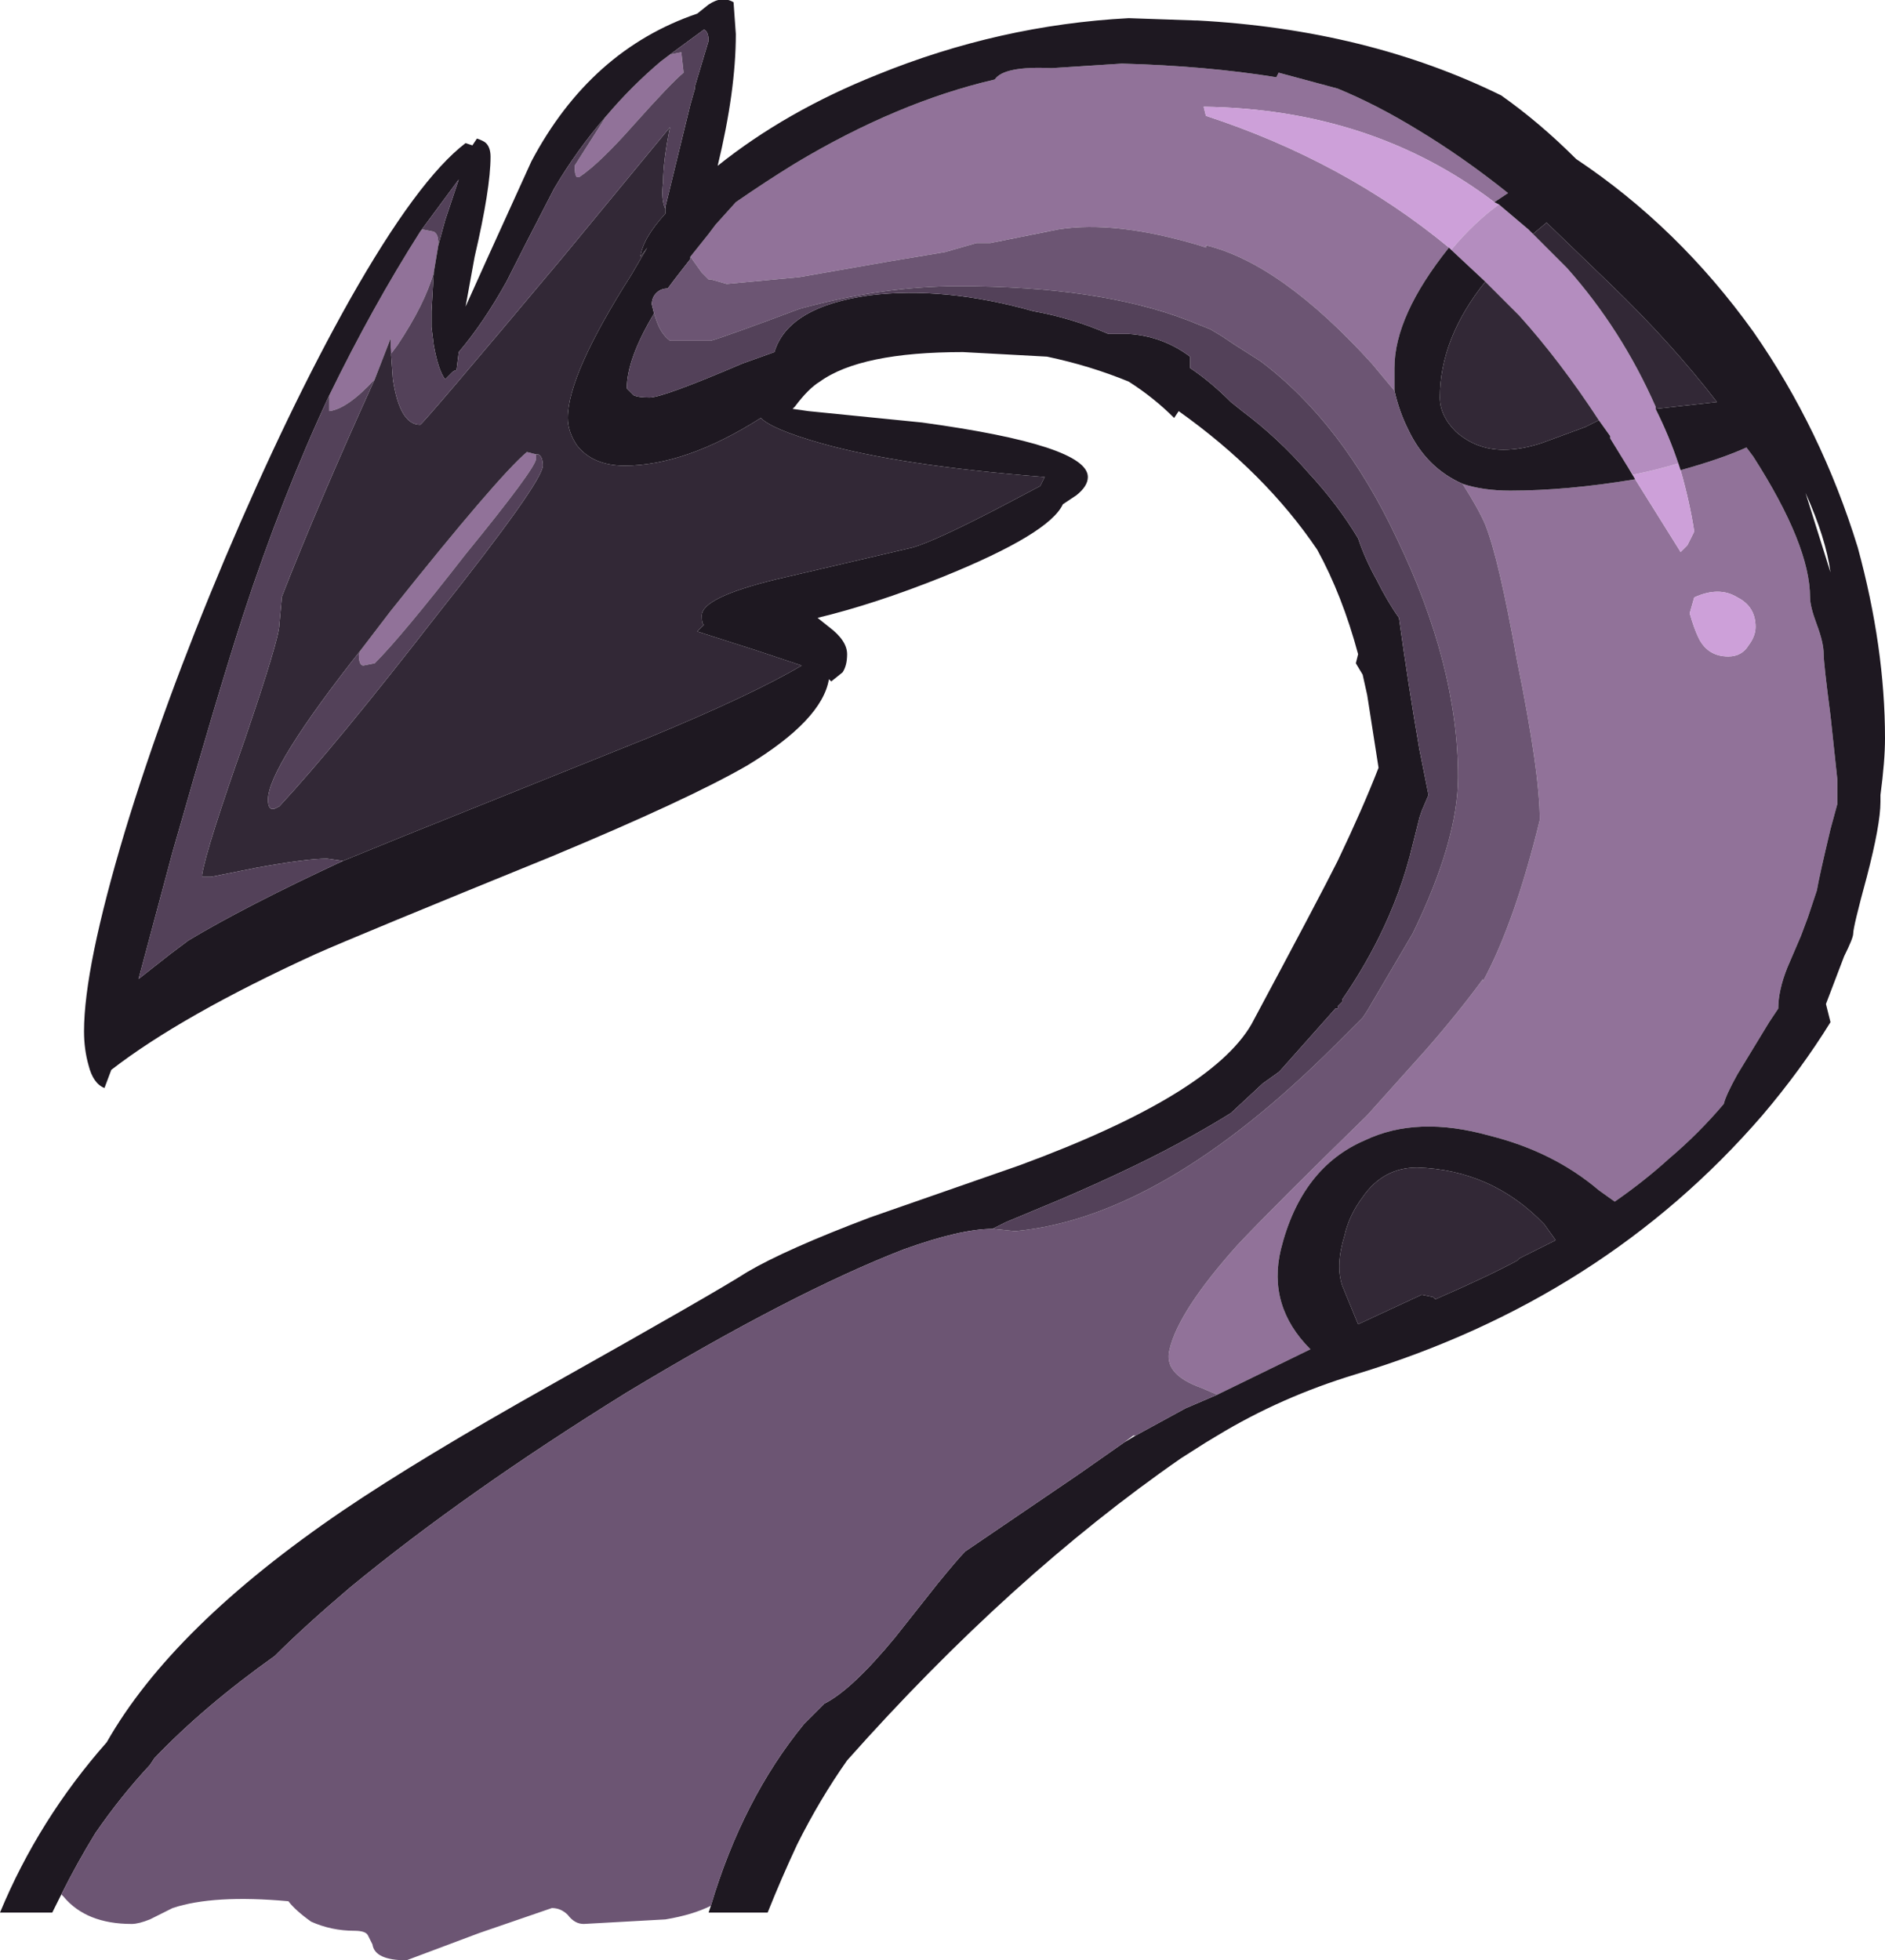 <?xml version="1.0" encoding="UTF-8" standalone="no"?>
<svg xmlns:ffdec="https://www.free-decompiler.com/flash" xmlns:xlink="http://www.w3.org/1999/xlink" ffdec:objectType="frame" height="302.05px" width="290.5px" xmlns="http://www.w3.org/2000/svg">
  <g transform="matrix(1.0, 0.0, 0.0, 1.0, 102.55, 388.5)">
    <use ffdec:characterId="3" height="43.15" transform="matrix(7.0, 0.0, 0.0, 7.0, -102.55, -388.5)" width="41.5" xlink:href="#shape0"/>
  </g>
  <defs>
    <g id="shape0" transform="matrix(1.0, 0.0, 0.0, 1.0, 14.65, 55.5)">
      <path d="M0.55 -49.85 L0.95 -50.35 1.1 -50.55 1.55 -51.05 Q2.2 -51.5 2.85 -51.9 5.1 -53.25 7.25 -53.75 7.45 -54.05 8.5 -54.0 L10.05 -54.1 Q11.9 -54.05 13.45 -53.8 L13.5 -53.9 14.8 -53.55 Q15.65 -53.2 16.55 -52.65 17.55 -52.05 18.55 -51.25 L18.25 -51.05 Q15.55 -53.1 11.85 -53.15 L11.9 -52.95 Q14.95 -51.95 17.25 -50.05 16.05 -48.55 16.05 -47.4 16.05 -47.15 16.05 -46.9 L15.55 -47.5 Q13.55 -49.7 11.9 -50.1 L11.9 -50.05 11.75 -50.1 Q9.9 -50.65 8.65 -50.45 L7.15 -50.15 6.85 -50.15 6.15 -49.95 4.95 -49.75 2.95 -49.4 1.35 -49.25 1.0 -49.35 0.95 -49.35 0.8 -49.5 0.55 -49.85 M22.35 -45.15 Q23.25 -45.4 23.8 -45.65 L23.95 -45.45 Q25.2 -43.5 25.2 -42.35 25.2 -42.15 25.35 -41.75 25.5 -41.35 25.5 -41.1 25.5 -40.9 25.65 -39.75 L25.8 -38.35 25.8 -37.8 25.65 -37.25 Q25.4 -36.2 25.35 -35.9 L25.15 -35.3 25.0 -34.9 24.7 -34.2 Q24.5 -33.7 24.5 -33.3 L24.3 -33.0 23.6 -31.85 Q23.35 -31.4 23.3 -31.2 22.75 -30.55 22.1 -30.0 21.55 -29.5 20.9 -29.05 L20.55 -29.3 Q19.55 -30.15 18.15 -30.5 16.55 -30.95 15.4 -30.4 14.0 -29.8 13.55 -28.0 13.25 -26.75 14.2 -25.8 L12.15 -24.8 11.8 -24.95 Q10.95 -25.25 11.1 -25.8 11.3 -26.65 12.6 -28.1 13.4 -28.95 15.45 -30.95 L16.75 -32.4 Q17.45 -33.2 18.0 -33.95 L18.0 -33.9 Q18.7 -35.2 19.25 -37.45 19.25 -38.5 18.75 -40.95 18.35 -43.2 18.05 -43.95 17.9 -44.3 17.55 -44.85 18.0 -44.7 18.6 -44.7 19.85 -44.7 21.35 -44.95 L22.35 -43.35 22.5 -43.5 22.65 -43.8 Q22.55 -44.45 22.35 -45.15 M23.85 -41.3 Q24.0 -41.5 24.0 -41.7 24.0 -42.15 23.6 -42.35 23.2 -42.6 22.65 -42.35 L22.55 -42.0 Q22.65 -41.65 22.75 -41.45 22.95 -41.05 23.4 -41.05 23.7 -41.05 23.85 -41.3 M-7.4 -46.8 Q-6.45 -48.75 -5.4 -50.4 L-5.35 -50.45 -5.1 -50.4 Q-5.0 -50.35 -5.0 -50.15 L-5.0 -50.1 -5.1 -49.5 Q-5.3 -48.8 -5.9 -47.9 L-6.05 -47.7 -6.05 -47.85 -6.05 -48.05 -6.4 -47.15 Q-7.0 -46.5 -7.4 -46.45 L-7.4 -46.8 M-1.3 -52.95 Q-0.75 -53.6 -0.1 -54.15 L0.1 -54.3 0.35 -54.35 0.4 -53.9 Q0.15 -53.7 -0.7 -52.75 -1.45 -51.9 -1.9 -51.6 L-1.95 -51.6 Q-2.0 -51.65 -2.0 -51.85 L-1.3 -52.95 M-2.85 -45.5 L-2.85 -45.4 Q-2.85 -45.2 -4.4 -43.3 -5.8 -41.5 -6.4 -40.9 L-6.65 -40.85 Q-6.75 -40.85 -6.75 -41.1 L-6.7 -41.2 -6.05 -42.05 Q-3.7 -45.0 -3.05 -45.55 L-2.85 -45.5" fill="#917299" fill-rule="evenodd" stroke="none"/>
      <path d="M18.25 -51.05 L18.35 -51.0 Q17.8 -50.6 17.3 -50.0 L17.25 -50.05 Q14.95 -51.95 11.9 -52.95 L11.85 -53.15 Q15.55 -53.1 18.25 -51.05 M22.3 -45.3 L22.35 -45.15 Q22.55 -44.45 22.65 -43.8 L22.5 -43.5 22.35 -43.35 21.35 -44.95 21.2 -45.2 21.3 -45.05 Q21.8 -45.15 22.3 -45.3 M23.85 -41.3 Q23.7 -41.05 23.4 -41.05 22.95 -41.05 22.75 -41.45 22.65 -41.65 22.55 -42.0 L22.65 -42.35 Q23.2 -42.6 23.6 -42.35 24.0 -42.15 24.0 -41.7 24.0 -41.5 23.85 -41.3" fill="#cda0d9" fill-rule="evenodd" stroke="none"/>
      <path d="M18.35 -51.0 L19.0 -50.45 19.1 -50.35 19.85 -49.6 Q21.05 -48.25 21.8 -46.55 L21.8 -46.5 Q22.1 -45.9 22.3 -45.3 21.8 -45.15 21.3 -45.05 L21.2 -45.2 20.8 -45.85 20.8 -45.9 20.55 -46.25 Q19.7 -47.55 18.8 -48.55 L18.05 -49.3 17.3 -50.0 Q17.8 -50.6 18.35 -51.0" fill="#b48dbf" fill-rule="evenodd" stroke="none"/>
      <path d="M-13.3 -13.8 L-13.5 -13.4 -14.65 -13.4 Q-13.8 -15.45 -12.3 -17.15 -10.85 -19.7 -7.1 -22.25 -5.4 -23.4 -2.55 -25.0 1.1 -27.05 1.8 -27.5 2.65 -28.0 4.5 -28.7 L7.8 -29.85 Q12.0 -31.4 12.9 -32.95 14.4 -35.75 14.8 -36.55 15.35 -37.7 15.7 -38.6 L15.45 -40.2 15.35 -40.65 15.2 -40.9 15.25 -41.1 Q14.9 -42.4 14.35 -43.4 13.2 -45.1 11.3 -46.45 L11.2 -46.3 Q10.75 -46.75 10.2 -47.1 9.35 -47.45 8.4 -47.65 L6.55 -47.75 Q4.3 -47.75 3.4 -47.1 3.15 -46.95 2.85 -46.55 L2.8 -46.5 3.15 -46.45 5.65 -46.2 Q9.3 -45.7 9.3 -45.0 9.3 -44.8 9.05 -44.6 L8.75 -44.4 Q8.45 -43.75 6.1 -42.8 4.6 -42.2 3.35 -41.9 L3.6 -41.7 Q4.0 -41.4 4.0 -41.1 4.0 -40.85 3.9 -40.7 L3.65 -40.5 3.6 -40.55 Q3.45 -39.65 1.8 -38.65 0.5 -37.9 -2.5 -36.65 -6.8 -34.9 -7.7 -34.5 -10.65 -33.15 -12.2 -31.95 L-12.35 -31.55 Q-12.6 -31.65 -12.7 -32.05 -12.8 -32.4 -12.8 -32.8 -12.8 -34.2 -11.9 -37.2 -11.05 -40.0 -9.7 -43.2 -8.3 -46.5 -6.95 -48.9 -5.45 -51.55 -4.4 -52.35 L-4.25 -52.3 -4.15 -52.45 Q-4.0 -52.4 -3.95 -52.35 -3.85 -52.25 -3.85 -52.05 -3.85 -51.35 -4.2 -49.85 L-4.4 -48.75 Q-4.2 -49.2 -3.95 -49.75 L-2.95 -51.95 Q-1.65 -54.4 0.7 -55.2 L0.95 -55.4 Q1.25 -55.6 1.5 -55.45 L1.55 -54.75 Q1.55 -53.5 1.15 -51.85 2.65 -53.05 4.65 -53.85 7.35 -54.95 10.2 -55.1 L11.65 -55.05 11.7 -55.05 Q15.45 -54.85 18.4 -53.4 19.25 -52.8 20.05 -52.0 22.3 -50.5 23.95 -48.2 25.45 -46.05 26.25 -43.45 26.85 -41.25 26.85 -39.25 26.85 -38.75 26.75 -38.0 L26.75 -37.85 Q26.75 -37.35 26.45 -36.2 26.15 -35.1 26.15 -34.95 26.15 -34.85 25.95 -34.45 L25.55 -33.4 25.65 -33.0 Q25.0 -31.95 24.15 -30.95 20.65 -26.9 15.2 -25.25 13.55 -24.75 12.15 -23.9 L11.9 -23.75 11.35 -23.4 Q7.6 -20.8 4.0 -16.75 3.4 -15.9 2.9 -14.9 2.55 -14.15 2.25 -13.4 L0.95 -13.4 1.0 -13.55 Q1.7 -15.9 3.05 -17.55 L3.5 -18.0 Q4.1 -18.3 5.05 -19.45 L6.0 -20.65 Q6.45 -21.2 6.6 -21.35 L9.1 -23.05 10.1 -23.75 10.35 -23.9 Q10.9 -24.2 11.45 -24.5 L12.15 -24.8 14.2 -25.8 Q13.25 -26.75 13.55 -28.0 14.0 -29.8 15.4 -30.4 16.55 -30.95 18.15 -30.5 19.55 -30.15 20.55 -29.3 L20.9 -29.05 Q21.55 -29.5 22.1 -30.0 22.75 -30.55 23.3 -31.2 23.35 -31.4 23.6 -31.85 L24.3 -33.0 24.5 -33.3 Q24.5 -33.7 24.7 -34.2 L25.0 -34.9 25.15 -35.3 25.35 -35.9 Q25.4 -36.2 25.65 -37.25 L25.8 -37.8 25.8 -38.35 25.65 -39.75 Q25.5 -40.9 25.5 -41.1 25.5 -41.35 25.35 -41.75 25.2 -42.15 25.2 -42.35 25.2 -43.5 23.95 -45.45 L23.8 -45.65 Q23.25 -45.4 22.35 -45.15 L22.3 -45.3 Q22.1 -45.9 21.8 -46.5 L23.15 -46.65 Q22.15 -47.95 20.8 -49.25 L19.4 -50.6 19.1 -50.35 19.0 -50.45 18.35 -51.0 18.25 -51.05 18.55 -51.25 Q17.55 -52.05 16.55 -52.65 15.65 -53.2 14.8 -53.55 L13.5 -53.9 13.45 -53.8 Q11.9 -54.05 10.05 -54.1 L8.5 -54.0 Q7.45 -54.05 7.25 -53.75 5.1 -53.25 2.85 -51.9 2.2 -51.5 1.55 -51.05 L1.1 -50.55 0.95 -50.35 0.55 -49.85 0.55 -49.8 0.2 -49.35 0.05 -49.15 Q-0.1 -49.15 -0.2 -49.05 -0.3 -48.95 -0.3 -48.8 L-0.25 -48.6 Q-0.85 -47.6 -0.85 -46.95 L-0.7 -46.8 Q-0.6 -46.75 -0.35 -46.75 -0.05 -46.75 1.7 -47.5 L2.4 -47.75 Q2.7 -48.75 4.5 -49.0 6.15 -49.2 8.1 -48.65 8.95 -48.5 9.75 -48.15 L10.2 -48.15 Q10.95 -48.1 11.55 -47.65 L11.55 -47.4 Q12.0 -47.1 12.45 -46.65 L12.7 -46.45 Q13.5 -45.85 14.15 -45.1 14.8 -44.4 15.25 -43.65 15.4 -43.2 15.65 -42.75 15.9 -42.25 16.15 -41.9 16.35 -40.45 16.6 -39.0 L16.8 -38.0 16.65 -37.65 16.6 -37.5 16.45 -36.9 Q16.2 -35.85 15.7 -34.85 15.35 -34.15 14.9 -33.5 L14.9 -33.45 14.8 -33.35 14.8 -33.3 14.75 -33.3 13.55 -31.95 13.5 -31.9 13.15 -31.65 12.45 -31.0 Q12.05 -30.75 11.6 -30.5 10.45 -29.85 8.7 -29.1 L7.5 -28.6 7.2 -28.45 Q6.5 -28.45 5.25 -28.0 2.8 -27.05 -0.85 -24.85 -4.4 -22.65 -6.95 -20.55 -7.95 -19.7 -8.6 -19.05 -10.15 -17.95 -11.25 -16.8 L-11.35 -16.65 Q-12.0 -15.95 -12.55 -15.15 -12.95 -14.5 -13.3 -13.8 M25.1 -44.65 L25.65 -42.9 Q25.55 -43.65 25.1 -44.65 M16.05 -46.9 Q16.05 -47.15 16.05 -47.4 16.05 -48.55 17.25 -50.05 L17.3 -50.0 18.05 -49.3 Q17.05 -48.05 17.05 -46.75 17.05 -46.35 17.4 -46.0 17.85 -45.6 18.45 -45.6 18.85 -45.6 19.3 -45.75 L20.25 -46.1 20.55 -46.25 20.8 -45.9 20.8 -45.85 21.2 -45.2 21.35 -44.95 Q19.85 -44.7 18.6 -44.7 18.0 -44.7 17.55 -44.85 16.75 -45.2 16.35 -46.05 16.15 -46.45 16.05 -46.9 M0.0 -50.9 L0.0 -50.95 0.55 -53.2 0.65 -53.55 0.65 -53.6 0.95 -54.6 Q0.95 -54.8 0.85 -54.85 L0.1 -54.3 -0.1 -54.15 Q-0.75 -53.6 -1.3 -52.95 -1.95 -52.2 -2.45 -51.35 -3.15 -50.0 -3.5 -49.3 -4.0 -48.4 -4.55 -47.75 L-4.6 -47.35 Q-4.65 -47.35 -4.7 -47.3 L-4.85 -47.15 Q-5.0 -47.35 -5.1 -47.9 L-5.15 -48.3 -5.15 -48.65 -5.1 -49.5 -5.0 -50.1 -4.85 -50.65 -4.55 -51.55 -5.4 -50.4 Q-6.45 -48.75 -7.4 -46.8 -8.45 -44.55 -9.3 -41.95 -9.85 -40.25 -10.85 -36.75 L-11.6 -33.95 -10.9 -34.5 -10.5 -34.8 Q-9.25 -35.55 -7.1 -36.55 L-5.75 -37.1 -0.4 -39.25 Q1.9 -40.2 3.0 -40.85 L1.95 -41.2 0.7 -41.6 0.85 -41.75 Q0.8 -41.75 0.8 -41.95 0.8 -42.35 2.45 -42.75 L5.45 -43.45 Q5.95 -43.6 7.3 -44.3 L8.25 -44.8 8.35 -45.0 Q5.15 -45.25 3.4 -45.75 2.35 -46.05 2.1 -46.3 0.45 -45.25 -0.9 -45.25 -1.6 -45.25 -1.95 -45.7 -2.15 -46.0 -2.15 -46.3 -2.15 -47.25 -0.75 -49.45 L-0.4 -50.05 -0.55 -49.85 Q-0.5 -50.25 0.0 -50.8 L0.0 -50.9 M15.35 -29.15 Q15.05 -28.75 14.95 -28.3 14.75 -27.65 14.9 -27.2 L15.25 -26.35 16.65 -27.0 16.9 -26.95 16.95 -26.9 Q18.1 -27.4 18.75 -27.75 L18.8 -27.8 19.6 -28.2 19.35 -28.55 Q18.2 -29.75 16.55 -29.8 15.8 -29.8 15.35 -29.15" fill="#1e1821" fill-rule="evenodd" stroke="none"/>
      <path d="M19.1 -50.35 L19.4 -50.6 20.8 -49.25 Q22.15 -47.95 23.15 -46.65 L21.8 -46.5 21.8 -46.55 Q21.05 -48.25 19.85 -49.6 L19.1 -50.35 M18.05 -49.3 L18.8 -48.55 Q19.7 -47.55 20.55 -46.25 L20.25 -46.1 19.3 -45.75 Q18.85 -45.6 18.45 -45.6 17.85 -45.6 17.4 -46.0 17.05 -46.35 17.05 -46.75 17.05 -48.05 18.05 -49.3 M0.0 -50.9 L0.0 -50.8 Q-0.5 -50.25 -0.55 -49.85 L-0.4 -50.05 -0.75 -49.45 Q-2.15 -47.25 -2.15 -46.3 -2.15 -46.0 -1.95 -45.7 -1.6 -45.25 -0.9 -45.25 0.45 -45.25 2.1 -46.3 2.35 -46.05 3.4 -45.75 5.15 -45.25 8.35 -45.0 L8.25 -44.8 7.3 -44.3 Q5.95 -43.6 5.45 -43.45 L2.45 -42.75 Q0.8 -42.35 0.8 -41.95 0.8 -41.75 0.85 -41.75 L0.7 -41.6 1.95 -41.2 3.0 -40.85 Q1.9 -40.2 -0.4 -39.25 L-5.75 -37.1 -7.1 -36.55 -7.45 -36.6 Q-7.9 -36.6 -9.0 -36.4 L-10.0 -36.2 Q-10.35 -36.2 -10.2 -36.2 L-10.2 -36.25 Q-10.1 -36.85 -9.25 -39.25 -8.5 -41.45 -8.5 -41.75 L-8.45 -42.3 -8.45 -42.35 Q-7.65 -44.4 -6.4 -47.15 L-6.05 -48.05 -6.05 -47.85 -6.0 -47.15 Q-5.85 -46.15 -5.4 -46.15 -5.35 -46.15 -2.25 -49.85 L0.1 -52.7 Q-0.05 -51.95 -0.05 -51.5 -0.1 -51.1 0.0 -50.9 M15.35 -29.15 Q15.8 -29.8 16.55 -29.8 18.2 -29.75 19.35 -28.55 L19.6 -28.2 18.8 -27.8 18.75 -27.75 Q18.1 -27.4 16.95 -26.9 L16.9 -26.95 16.65 -27.0 15.25 -26.35 14.9 -27.2 Q14.75 -27.65 14.95 -28.3 15.05 -28.75 15.35 -29.15 M-6.7 -41.2 Q-8.75 -38.6 -8.75 -37.9 -8.75 -37.65 -8.6 -37.7 L-8.5 -37.75 Q-7.25 -39.1 -5.0 -42.0 -2.7 -44.9 -2.7 -45.25 -2.7 -45.45 -2.8 -45.5 L-2.85 -45.5 -3.05 -45.55 Q-3.7 -45.0 -6.05 -42.05 L-6.7 -41.2" fill="#322836" fill-rule="evenodd" stroke="none"/>
      <path d="M1.0 -13.55 Q0.6 -13.35 0.0 -13.25 L-1.8 -13.15 Q-2.0 -13.15 -2.15 -13.35 -2.3 -13.5 -2.5 -13.5 L-4.1 -12.95 -5.7 -12.35 Q-6.4 -12.35 -6.45 -12.7 L-6.55 -12.9 Q-6.6 -13.0 -6.85 -13.0 -7.35 -13.0 -7.8 -13.2 -8.15 -13.45 -8.3 -13.65 -9.95 -13.8 -10.85 -13.5 L-11.35 -13.25 Q-11.6 -13.15 -11.75 -13.15 -12.75 -13.15 -13.25 -13.75 L-13.3 -13.8 Q-12.95 -14.5 -12.55 -15.15 -12.0 -15.95 -11.35 -16.65 L-11.25 -16.8 Q-10.15 -17.95 -8.6 -19.05 -7.95 -19.7 -6.95 -20.55 -4.4 -22.65 -0.85 -24.85 2.8 -27.05 5.25 -28.0 6.5 -28.45 7.2 -28.45 L7.7 -28.4 Q10.95 -28.7 14.75 -32.5 L15.35 -33.1 15.45 -33.25 16.45 -34.95 Q17.45 -37.0 17.45 -38.4 17.45 -40.85 16.1 -43.65 14.9 -46.2 13.1 -47.55 L12.55 -47.9 12.25 -48.1 12.0 -48.25 12.0 -48.25 Q11.75 -48.35 11.5 -48.45 9.55 -49.2 6.45 -49.2 4.75 -49.2 2.95 -48.7 1.35 -48.1 1.0 -48.0 L0.1 -48.0 Q-0.1 -48.15 -0.2 -48.45 L-0.25 -48.6 -0.3 -48.8 Q-0.3 -48.95 -0.2 -49.05 -0.1 -49.15 0.05 -49.15 L0.2 -49.35 0.55 -49.8 0.55 -49.85 0.8 -49.5 0.95 -49.35 1.0 -49.35 1.35 -49.25 2.95 -49.4 4.95 -49.75 6.15 -49.95 6.85 -50.15 7.15 -50.15 8.65 -50.45 Q9.9 -50.65 11.75 -50.1 L11.9 -50.05 11.9 -50.1 Q13.55 -49.7 15.55 -47.5 L16.05 -46.9 Q16.15 -46.45 16.35 -46.05 16.75 -45.2 17.55 -44.85 17.9 -44.3 18.05 -43.95 18.35 -43.2 18.75 -40.95 19.25 -38.5 19.25 -37.45 18.7 -35.2 18.0 -33.9 L18.0 -33.95 Q17.45 -33.2 16.75 -32.4 L15.45 -30.95 Q13.4 -28.95 12.6 -28.1 11.3 -26.65 11.1 -25.8 10.95 -25.25 11.8 -24.95 L12.15 -24.8 11.45 -24.5 Q10.9 -24.2 10.35 -23.9 L10.3 -23.9 10.1 -23.75 9.1 -23.05 6.6 -21.35 Q6.45 -21.2 6.0 -20.65 L5.05 -19.45 Q4.1 -18.3 3.5 -18.0 L3.05 -17.55 Q1.7 -15.9 1.0 -13.55" fill="#6c5573" fill-rule="evenodd" stroke="none"/>
      <path d="M7.2 -28.45 L7.5 -28.6 8.7 -29.1 Q10.45 -29.85 11.6 -30.5 12.05 -30.75 12.45 -31.0 L13.15 -31.65 13.5 -31.9 13.55 -31.95 14.75 -33.3 14.8 -33.3 14.8 -33.35 14.9 -33.45 14.9 -33.5 Q15.35 -34.15 15.7 -34.85 16.2 -35.85 16.45 -36.9 L16.6 -37.5 16.65 -37.65 16.8 -38.0 16.6 -39.0 Q16.35 -40.45 16.15 -41.9 15.9 -42.25 15.65 -42.75 15.4 -43.2 15.25 -43.65 14.8 -44.4 14.15 -45.1 13.5 -45.85 12.7 -46.45 L12.45 -46.65 Q12.0 -47.1 11.55 -47.4 L11.55 -47.65 Q10.95 -48.1 10.2 -48.15 L9.75 -48.15 Q8.95 -48.5 8.1 -48.65 6.15 -49.2 4.5 -49.0 2.7 -48.75 2.4 -47.75 L1.7 -47.5 Q-0.05 -46.75 -0.35 -46.75 -0.6 -46.75 -0.7 -46.8 L-0.85 -46.95 Q-0.85 -47.6 -0.25 -48.6 L-0.2 -48.45 Q-0.1 -48.15 0.1 -48.0 L1.0 -48.0 Q1.35 -48.1 2.95 -48.7 4.75 -49.2 6.45 -49.2 9.55 -49.2 11.5 -48.45 11.75 -48.35 12.0 -48.25 L12.0 -48.25 12.25 -48.1 12.55 -47.9 13.1 -47.55 Q14.9 -46.2 16.1 -43.65 17.45 -40.85 17.45 -38.4 17.45 -37.0 16.45 -34.95 L15.45 -33.25 15.35 -33.1 14.75 -32.5 Q10.95 -28.7 7.7 -28.4 L7.2 -28.45 M0.1 -54.3 L0.85 -54.85 Q0.95 -54.8 0.95 -54.6 L0.65 -53.6 0.65 -53.55 0.55 -53.2 0.0 -50.95 0.0 -50.9 Q-0.1 -51.1 -0.05 -51.5 -0.05 -51.95 0.1 -52.7 L-2.25 -49.85 Q-5.35 -46.15 -5.4 -46.15 -5.85 -46.15 -6.0 -47.15 L-6.05 -47.85 -6.05 -47.7 -5.9 -47.9 Q-5.3 -48.8 -5.1 -49.5 L-5.15 -48.65 -5.15 -48.3 -5.1 -47.9 Q-5.0 -47.35 -4.85 -47.15 L-4.7 -47.3 Q-4.65 -47.35 -4.6 -47.35 L-4.55 -47.75 Q-4.0 -48.4 -3.5 -49.3 -3.15 -50.0 -2.45 -51.35 -1.95 -52.2 -1.3 -52.95 L-2.0 -51.85 Q-2.0 -51.65 -1.95 -51.6 L-1.9 -51.6 Q-1.45 -51.9 -0.7 -52.75 0.15 -53.7 0.4 -53.9 L0.35 -54.35 0.1 -54.3 M-7.1 -36.55 Q-9.25 -35.55 -10.5 -34.8 L-10.9 -34.5 -11.6 -33.95 -10.85 -36.75 Q-9.85 -40.25 -9.3 -41.95 -8.45 -44.55 -7.4 -46.8 L-7.4 -46.45 Q-7.0 -46.5 -6.4 -47.15 -7.65 -44.4 -8.45 -42.35 L-8.45 -42.3 -8.5 -41.75 Q-8.5 -41.45 -9.25 -39.25 -10.1 -36.85 -10.2 -36.25 L-10.2 -36.2 Q-10.35 -36.2 -10.0 -36.2 L-9.0 -36.4 Q-7.9 -36.6 -7.45 -36.6 L-7.1 -36.55 M-5.4 -50.4 L-4.55 -51.55 -4.85 -50.65 -5.0 -50.1 -5.0 -50.15 Q-5.0 -50.35 -5.1 -50.4 L-5.35 -50.45 -5.4 -50.4 M-6.7 -41.2 L-6.75 -41.1 Q-6.75 -40.85 -6.65 -40.85 L-6.4 -40.9 Q-5.8 -41.5 -4.4 -43.3 -2.85 -45.2 -2.85 -45.4 L-2.85 -45.5 -2.8 -45.5 Q-2.7 -45.45 -2.7 -45.25 -2.7 -44.9 -5.0 -42.0 -7.25 -39.1 -8.5 -37.75 L-8.6 -37.7 Q-8.75 -37.65 -8.75 -37.9 -8.75 -38.6 -6.7 -41.2" fill="#534159" fill-rule="evenodd" stroke="none"/>
    </g>
  </defs>
</svg>
